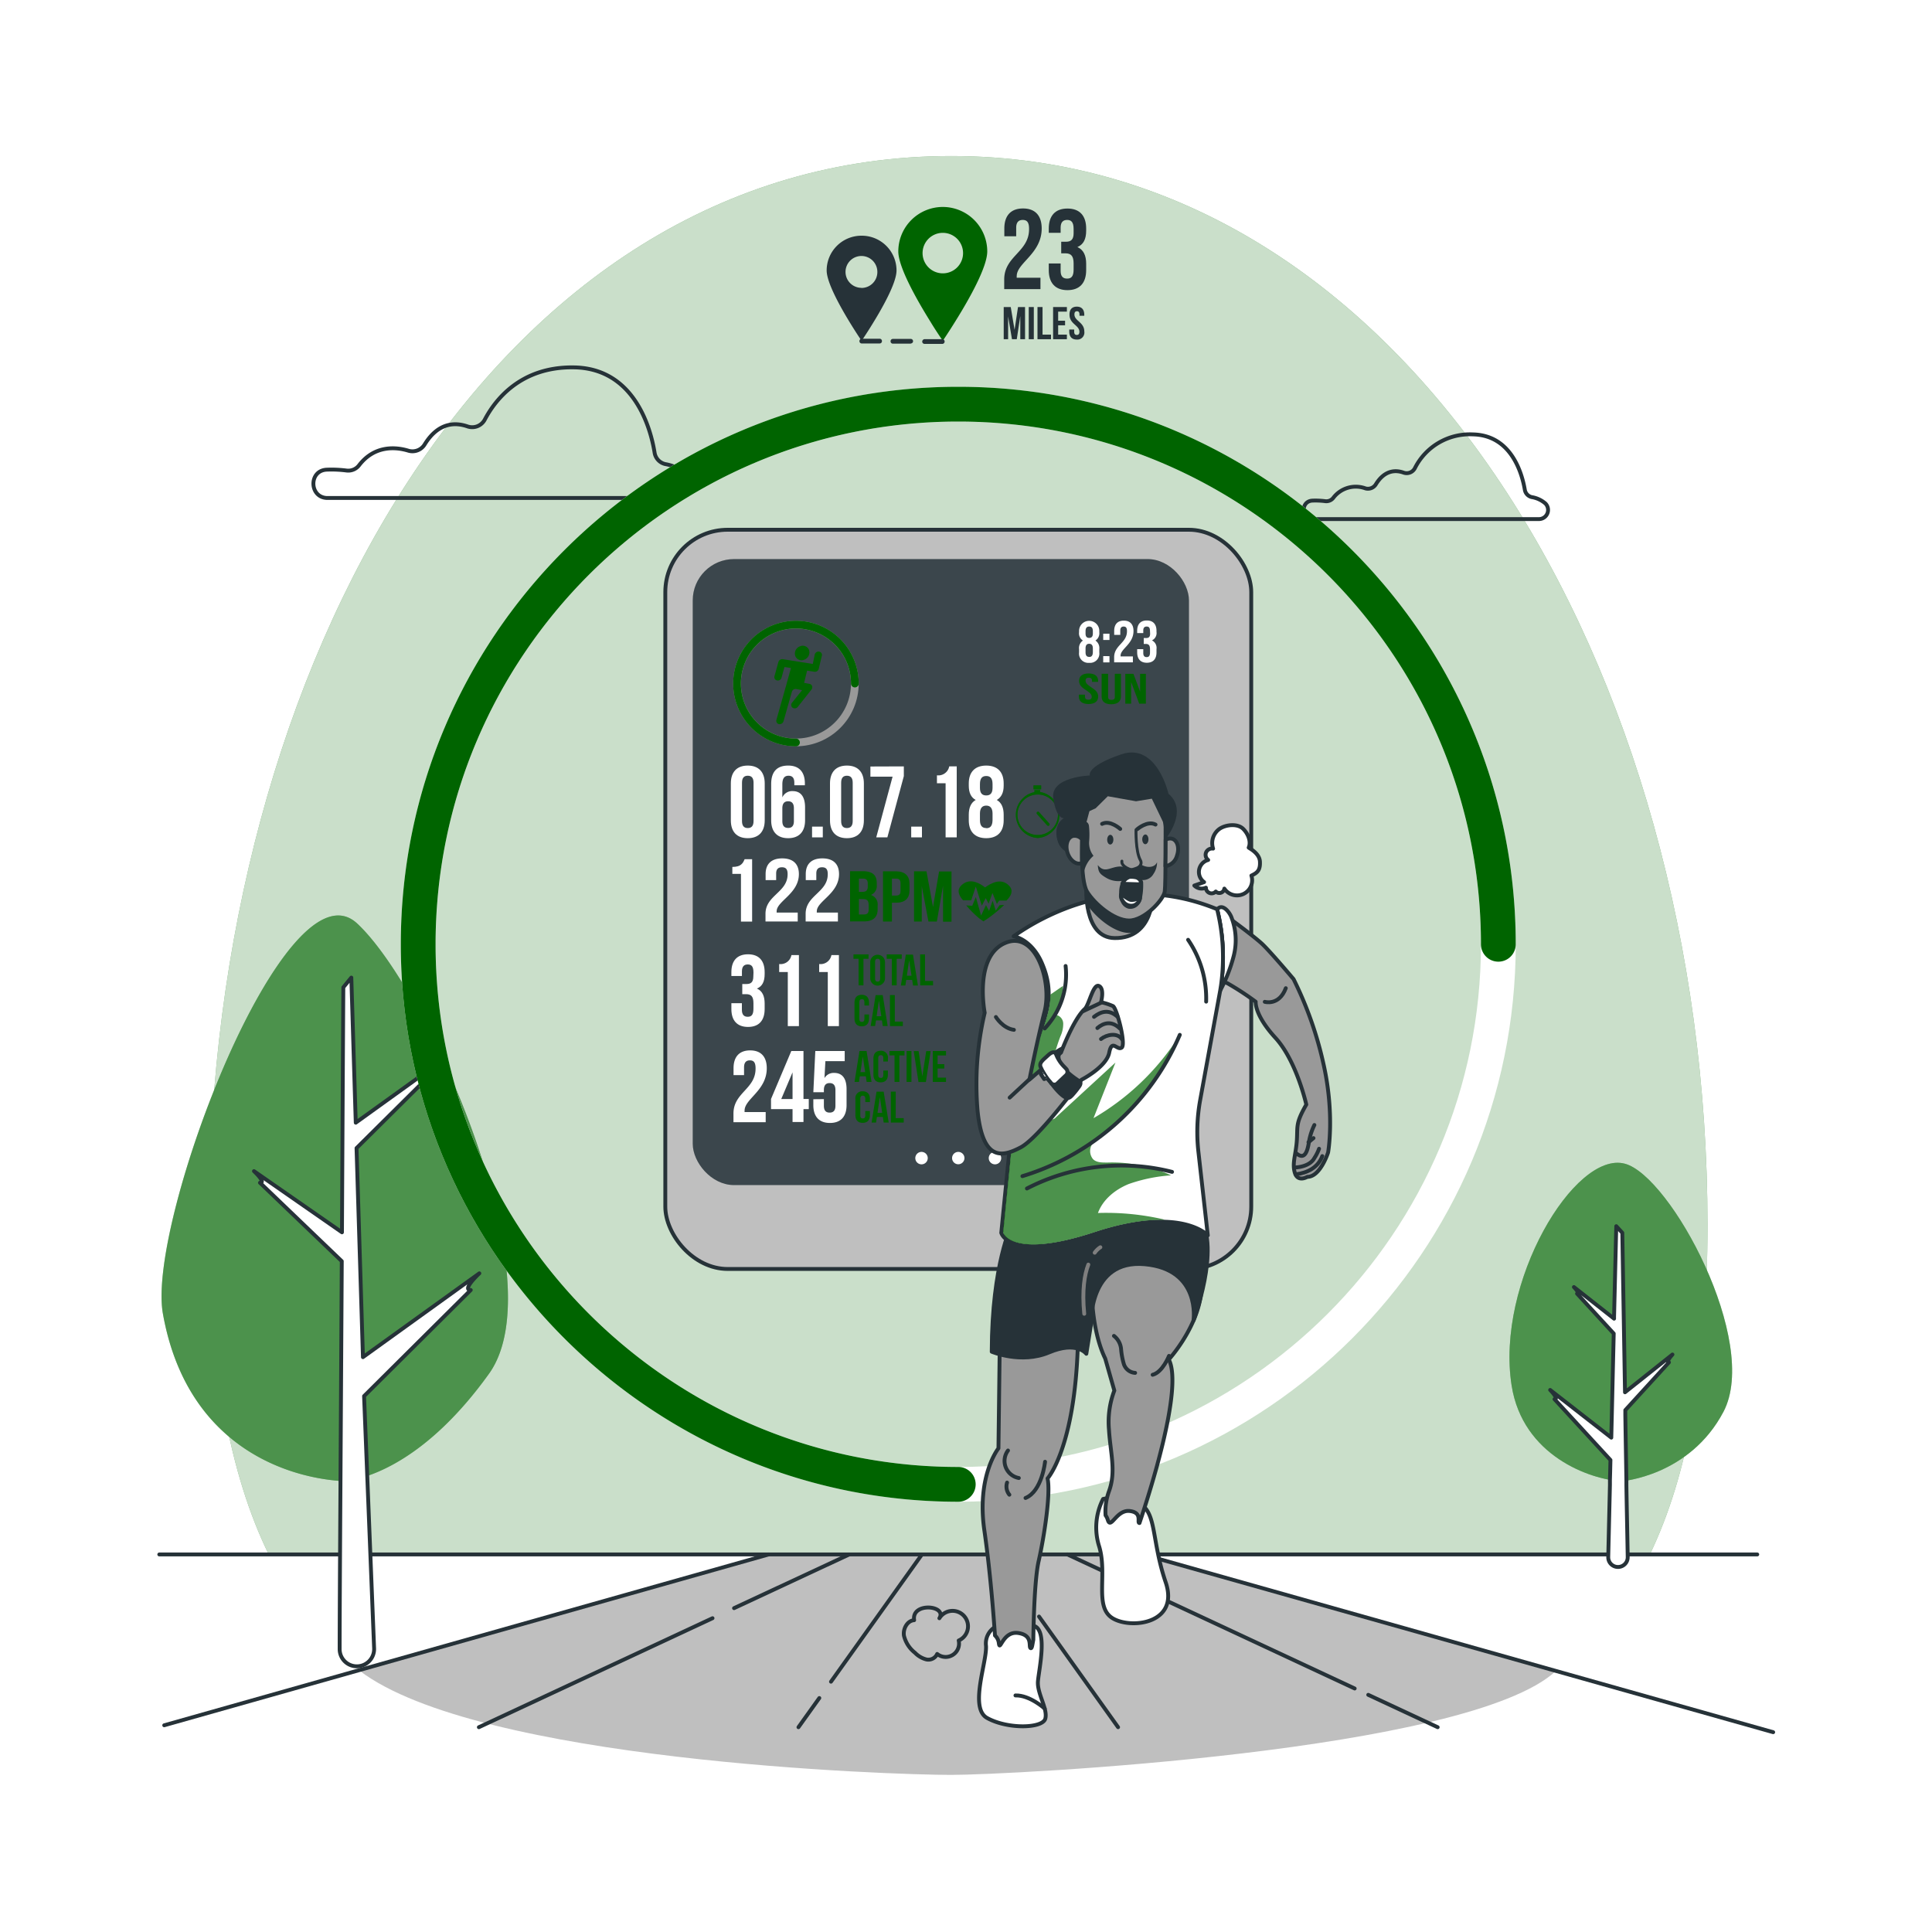 <svg class="animated" id="freepik_stories-fitness-tracker" xmlns="http://www.w3.org/2000/svg" viewBox="0 0 500 500" version="1.1" xmlns:xlink="http://www.w3.org/1999/xlink" xmlns:svgjs="http://svgjs.com/svgjs"><style>svg#freepik_stories-fitness-tracker:not(.animated) .animable {opacity: 0;}svg#freepik_stories-fitness-tracker.animated #freepik--Character--inject-50 {animation: 1.5s Infinite  linear floating;animation-delay: 0s;}            @keyframes floating {                0% {                    opacity: 1;                    transform: translateY(0px);                }                50% {                    transform: translateY(-10px);                }                100% {                    opacity: 1;                    transform: translateY(0px);                }            }        </style><g id="freepik--background-simple--inject-50" class="animable" style="transform-origin: 248px 221.335px;"><g id="el00s1ry7rcfvg"><path d="M441.9,316.91c0,37.44-5.11,65-14.92,85.38H69.55c-10.08-20.64-15.45-48.74-15.45-87,0-142.69,73.72-274.91,192.09-274.91S441.9,174.22,441.9,316.91Z" style="fill: rgb(0, 100, 0); opacity: 0.7; transform-origin: 248px 221.335px;" class="animable"></path></g><g id="elkbpzhxhhchd"><path d="M441.9,316.91c0,37.44-5.11,65-14.92,85.38H69.55c-10.08-20.64-15.45-48.74-15.45-87,0-142.69,73.72-274.91,192.09-274.91S441.9,174.22,441.9,316.91Z" style="fill: rgb(255, 255, 255); opacity: 0.7; transform-origin: 248px 221.335px;" class="animable"></path></g></g><g id="freepik--Device--inject-50" class="animable" style="transform-origin: 248px 232.755px;"><rect x="172.18" y="137.1" width="151.64" height="191.31" rx="16.14" style="fill: rgb(191, 191, 191); stroke: rgb(38, 50, 56); stroke-miterlimit: 10; transform-origin: 248px 232.755px;" id="els7oiinyixri" class="animable"></rect><rect x="179.28" y="144.69" width="128.42" height="162.01" rx="10.69" style="fill: rgb(38, 50, 56); transform-origin: 243.49px 225.695px;" id="el81vrlsoh5s4" class="animable"></rect><g id="eljxxkbhkzvwk"><rect x="179.28" y="144.69" width="128.42" height="162.01" rx="10.69" style="fill: rgb(255, 255, 255); opacity: 0.1; transform-origin: 243.49px 225.695px;" class="animable"></rect></g><path d="M212.08,168.66a1,1,0,0,0-1.22.7l-.51,2.47-7.76-1.24a1.05,1.05,0,0,0-1.14.72l-1,3.63a.87.87,0,0,0,.61,1.15,1,1,0,0,0,1.21-.71l.75-2.76,1.68.26-1.36,4.9h0l-2.4,8.5a.87.87,0,0,0,.66,1.12.94.94,0,0,0,.55-.06,1.05,1.05,0,0,0,.63-.7l2.08-7.34h0l.06-.21a1,1,0,0,1,1.09-.78h0l1.57.3L205,181.83a.92.92,0,0,0,.12,1.33,1,1,0,0,0,1.35-.23l3.52-4.45a1,1,0,0,0,.18-.91.84.84,0,0,0-.66-.58l-1.41-.27.78-3.16,1.86.29a.92.92,0,0,0,.52-.06,1,1,0,0,0,.62-.66l.79-3.32A.87.87,0,0,0,212.08,168.66Z" style="fill: rgb(0, 100, 0); transform-origin: 206.561px 178.022px;" id="elr3yez7iijhf" class="animable"></path><path d="M208.16,170.72a2,2,0,0,0,1.23-2.45,1.74,1.74,0,0,0-2.37-1,2,2,0,0,0-1.22,2.45A1.73,1.73,0,0,0,208.16,170.72Z" style="fill: rgb(0, 100, 0); transform-origin: 207.595px 168.995px;" id="elb4ptaa2rok" class="animable"></path><circle cx="205.99" cy="176.9" r="15.24" style="fill: none; stroke: rgb(153, 153, 153); stroke-miterlimit: 10; stroke-width: 2px; transform-origin: 205.99px 176.9px;" id="ela8pyq4u0ecg" class="animable"></circle><path d="M206,192.15a15.25,15.25,0,1,1,15.24-15.25" style="fill: none; stroke: rgb(0, 100, 0); stroke-linecap: round; stroke-linejoin: round; stroke-width: 2px; transform-origin: 205.99px 176.9px;" id="elnyi1of3lho9" class="animable"></path><path d="M271.26,213.71a.36.36,0,0,1-.27-.12l-2.61-2.91a.36.36,0,1,1,.54-.49l2.61,2.91a.36.36,0,0,1,0,.51A.33.33,0,0,1,271.26,213.71Z" style="fill: rgb(0, 100, 0); transform-origin: 269.961px 211.891px;" id="el76v45ifzc26" class="animable"></path><path d="M269.2,204.93v-.46h-1.49V205a6,6,0,0,0,.86,11.87,6,6,0,0,0,.63-11.9Zm-.63,11.17a5.24,5.24,0,1,1,5.23-5.24A5.25,5.25,0,0,1,268.57,216.1Z" style="fill: rgb(0, 100, 0); transform-origin: 268.543px 210.67px;" id="elda0ha4ewixw" class="animable"></path><rect x="267.47" y="203.26" width="1.98" height="1.01" style="fill: rgb(0, 100, 0); transform-origin: 268.46px 203.765px;" id="eleyds6aumm8" class="animable"></rect><g id="el08kc5t7nnw15"><g style="opacity: 0.6; transform-origin: 268.543px 210.065px;" class="animable"><path d="M271.26,213.71a.36.36,0,0,1-.27-.12l-2.61-2.91a.36.36,0,1,1,.54-.49l2.61,2.91a.36.36,0,0,1,0,.51A.33.33,0,0,1,271.26,213.71Z" style="fill: rgb(0, 100, 0); transform-origin: 269.961px 211.891px;" id="elx6yb03mjiap" class="animable"></path><path d="M269.2,204.93v-.46h-1.49V205a6,6,0,0,0,.86,11.87,6,6,0,0,0,.63-11.9Zm-.63,11.17a5.24,5.24,0,1,1,5.23-5.24A5.25,5.25,0,0,1,268.57,216.1Z" style="fill: rgb(0, 100, 0); transform-origin: 268.543px 210.67px;" id="elxgr30r2w2wq" class="animable"></path><rect x="267.47" y="203.26" width="1.98" height="1.01" style="fill: rgb(0, 100, 0); transform-origin: 268.46px 203.765px;" id="el34etqfgabg8" class="animable"></rect></g></g><path d="M194.06,274.42c-.92,0-1.5.5-1.5,1.82v2h-2.72v-1.78c0-2.94,1.47-4.62,4.3-4.62s4.3,1.68,4.3,4.62c0,5.77-5.74,7.93-5.74,10.94a2.61,2.61,0,0,0,0,.4h5.46v2.62h-8.34v-2.25c0-5.41,5.72-6.3,5.72-11.61C195.56,274.87,195,274.42,194.06,274.42Z" style="fill: rgb(255, 255, 255); transform-origin: 194.13px 281.13px;" id="el9blaadk01ct" class="animable"></path><path d="M199.54,284.42,204.79,272h3.15v12.41h1.37v2.63h-1.37v3.33h-2.83v-3.33h-5.57Zm5.57,0v-6.9l-2.92,6.9Z" style="fill: rgb(255, 255, 255); transform-origin: 204.425px 281.185px;" id="elfrg42z6r9p6" class="animable"></path><path d="M213.22,284.45v1.71c0,1.31.57,1.78,1.49,1.78s1.5-.47,1.5-1.78v-4.05c0-1.31-.58-1.81-1.5-1.81s-1.49.5-1.49,1.81v.56h-2.73L211,272h7.61v2.62h-5l-.24,4.39a2.76,2.76,0,0,1,2.52-1.34c2.13,0,3.2,1.49,3.2,4.2V286c0,2.94-1.47,4.62-4.3,4.62s-4.3-1.68-4.3-4.62v-1.52Z" style="fill: rgb(255, 255, 255); transform-origin: 214.79px 281.31px;" id="elvw4mexneril" class="animable"></path><path d="M225.56,280h-1.27l-.22-1.45h-1.55l-.21,1.45h-1.16l1.28-8h1.84Zm-2.88-2.54h1.22l-.61-4.05Z" style="fill: rgb(0, 100, 0); transform-origin: 223.355px 276px;" id="elhswufa08b1u" class="animable"></path><path d="M229.79,277.05v1.06c0,1.28-.64,2-1.88,2s-1.87-.74-1.87-2v-4.17c0-1.28.64-2,1.87-2a1.75,1.75,0,0,1,1.88,2v.78H228.6v-.86c0-.57-.25-.78-.65-.78s-.66.21-.66.78v4.33c0,.57.26.78.66.78s.65-.21.65-.78v-1.14Z" style="fill: rgb(0, 100, 0); transform-origin: 227.924px 276.022px;" id="elct6uhnoo85n" class="animable"></path><path d="M230.19,272h3.89v1.15h-1.32V280H231.5v-6.86h-1.31Z" style="fill: rgb(0, 100, 0); transform-origin: 232.135px 276px;" id="ellvfnkbe4u2" class="animable"></path><path d="M234.62,272h1.26v8h-1.26Z" style="fill: rgb(0, 100, 0); transform-origin: 235.25px 276px;" id="elyie9acxw4la" class="animable"></path><path d="M238.7,278.56l1-6.54h1.15l-1.23,8H237.7l-1.23-8h1.27Z" style="fill: rgb(0, 100, 0); transform-origin: 238.66px 276.02px;" id="elfoqui7tc6lq" class="animable"></path><path d="M242.65,275.4h1.73v1.14h-1.73v2.35h2.18V280H241.4v-8h3.43v1.15h-2.18Z" style="fill: rgb(0, 100, 0); transform-origin: 243.115px 276px;" id="el9pe83g14b3i" class="animable"></path><path d="M225.13,287.53v1.06c0,1.29-.64,2-1.87,2s-1.88-.73-1.88-2v-4.16a1.75,1.75,0,0,1,1.88-2c1.23,0,1.87.73,1.87,2v.78h-1.19v-.86c0-.57-.25-.79-.65-.79s-.65.22-.65.79v4.32c0,.58.25.78.65.78s.65-.2.65-.78v-1.14Z" style="fill: rgb(0, 100, 0); transform-origin: 223.246px 286.507px;" id="elv9x06bz7co8" class="animable"></path><path d="M230,290.52H228.7l-.22-1.46h-1.54l-.22,1.46h-1.15l1.28-8h1.84ZM227.1,288h1.21l-.6-4.05Z" style="fill: rgb(0, 100, 0); transform-origin: 227.785px 286.52px;" id="elcbv8rvh9xkg" class="animable"></path><path d="M230.55,282.51h1.26v6.86h2.07v1.15h-3.33Z" style="fill: rgb(0, 100, 0); transform-origin: 232.215px 286.515px;" id="el09yxohvvof1g" class="animable"></path><path d="M258.67,234.26l1.21-.07a35.83,35.83,0,0,1-4.28,3.54l-1.11.72h0l-1.08-.79a27.1,27.1,0,0,1-3.35-3.34l1.56.09.92-2.27,1.36,4.8,1.27-2.71.8,1.51.93-2.64.8,2.58Z" style="fill: rgb(0, 100, 0); transform-origin: 254.97px 235.295px;" id="elznjdinzqoof" class="animable"></path><path d="M260.47,233.07h-1.89l-.59.86-1.14-2.83-1,2.76-.75-1.43-1,1.95-1.57-4.95L251.35,233h-2.11c-1.29-1.47-1.73-2.92-.06-4.2,2.1-1.61,4.52-.11,5.75.86,1.29-.9,4.13-2.75,6.31-.35C262.33,230.56,261.67,231.87,260.47,233.07Z" style="fill: rgb(0, 100, 0); transform-origin: 254.943px 231.235px;" id="el7eyls53e17m" class="animable"></path><path d="M189.53,224.36c2.23,0,2.73-.94,3.18-2h1.94v16.15h-2.89V226.16h-2.23Z" style="fill: rgb(255, 255, 255); transform-origin: 192.09px 230.435px;" id="eljfxg5q1rwxq" class="animable"></path><path d="M202.36,224.45c-.91,0-1.49.44-1.49,1.6v1.73h-2.73v-1.57c0-2.59,1.47-4.06,4.3-4.06s4.31,1.47,4.31,4.06c0,5.07-5.75,7-5.75,9.62a1.31,1.31,0,0,0,0,.34h5.45v2.31h-8.34v-2c0-4.76,5.72-5.54,5.72-10.2C203.86,224.85,203.28,224.45,202.36,224.45Z" style="fill: rgb(255, 255, 255); transform-origin: 202.43px 230.315px;" id="el699czej1j5l" class="animable"></path><path d="M212.75,224.45c-.91,0-1.49.44-1.49,1.6v1.73h-2.73v-1.57c0-2.59,1.47-4.06,4.3-4.06s4.31,1.47,4.31,4.06c0,5.07-5.75,7-5.75,9.62a1.31,1.31,0,0,0,0,.34h5.46v2.31h-8.35v-2c0-4.76,5.72-5.54,5.72-10.2C214.25,224.85,213.67,224.45,212.75,224.45Z" style="fill: rgb(255, 255, 255); transform-origin: 212.82px 230.315px;" id="el3m7yap7o21t" class="animable"></path><path d="M226.9,228.51V229a2.5,2.5,0,0,1-1.5,2.61,2.58,2.58,0,0,1,1.73,2.77v1c0,2-1.2,3.08-3.52,3.08H220v-13h3.5C225.87,225.54,226.9,226.52,226.9,228.51Zm-4.61-1.12v3.42h.9c.87,0,1.39-.33,1.39-1.37v-.72c0-.93-.36-1.33-1.18-1.33Zm0,5.27v4h1.32c.78,0,1.2-.32,1.2-1.28v-1.13c0-1.2-.44-1.57-1.49-1.57Z" style="fill: rgb(0, 100, 0); transform-origin: 223.575px 231.96px;" id="el4vyvmx3robp" class="animable"></path><path d="M235.38,228.74v1.68c0,2.07-1.14,3.2-3.46,3.2h-1.09v4.87h-2.31v-13h3.4C234.24,225.54,235.38,226.67,235.38,228.74Zm-4.55-1.35v4.38h1.09c.74,0,1.14-.3,1.14-1.22v-1.94c0-.93-.4-1.22-1.14-1.22Z" style="fill: rgb(0, 100, 0); transform-origin: 231.95px 231.99px;" id="elh451vr3q87c" class="animable"></path><path d="M241.46,234.73l1.57-9.19h3.22v13h-2.19V229.2l-1.6,9.29h-2.18l-1.73-9.16v9.16h-2v-13h3.22Z" style="fill: rgb(0, 100, 0); transform-origin: 241.4px 232.015px;" id="elq21mjl1ep7e" class="animable"></path><path d="M195,251.7c0-1.66-.57-2.1-1.49-2.1s-1.5.5-1.5,1.81v1.18h-2.73v-1c0-2.94,1.47-4.62,4.31-4.62s4.3,1.68,4.3,4.62v.48c0,2-.63,3.2-2,3.77,1.44.63,2,2,2,3.86v1.45c0,2.94-1.47,4.62-4.3,4.62s-4.31-1.68-4.31-4.62v-1.53H192v1.71c0,1.31.58,1.81,1.5,1.81s1.49-.44,1.49-2.07v-1.45c0-1.7-.57-2.33-1.89-2.33h-1v-2.63h1.13c1.08,0,1.73-.47,1.73-1.94Z" style="fill: rgb(255, 255, 255); transform-origin: 193.585px 256.37px;" id="elkcck5ood8n" class="animable"></path><path d="M201.65,249.49a2.85,2.85,0,0,0,3.17-2.31h1.94v18.38h-2.88v-14h-2.23Z" style="fill: rgb(255, 255, 255); transform-origin: 204.205px 256.37px;" id="elvw82cm4msn" class="animable"></path><path d="M212,249.49a2.85,2.85,0,0,0,3.17-2.31h1.94v18.38h-2.88v-14H212Z" style="fill: rgb(255, 255, 255); transform-origin: 214.555px 256.37px;" id="elgfus4wu2457" class="animable"></path><path d="M220.88,247h3.89v1.14h-1.31v6.87H222.2v-6.87h-1.32Z" style="fill: rgb(0, 100, 0); transform-origin: 222.825px 251.005px;" id="eliqs1cwohugm" class="animable"></path><path d="M225.22,249a1.91,1.91,0,1,1,3.82,0v4.17a1.91,1.91,0,1,1-3.82,0Zm1.25,4.25c0,.57.26.79.66.79s.65-.22.65-.79v-4.33c0-.57-.25-.79-.65-.79s-.66.22-.66.79Z" style="fill: rgb(0, 100, 0); transform-origin: 227.13px 251.085px;" id="elrqgjbfggve" class="animable"></path><path d="M229.48,247h3.89v1.14h-1.31v6.87H230.8v-6.87h-1.32Z" style="fill: rgb(0, 100, 0); transform-origin: 231.425px 251.005px;" id="elfj47b9d39ob" class="animable"></path><path d="M237.56,255.05h-1.27l-.22-1.45h-1.54l-.22,1.45h-1.16l1.28-8h1.85Zm-2.87-2.54h1.21l-.61-4Z" style="fill: rgb(0, 100, 0); transform-origin: 235.355px 251.05px;" id="elnazxzzerqcr" class="animable"></path><path d="M238.14,247h1.26v6.87h2.07v1.14h-3.33Z" style="fill: rgb(0, 100, 0); transform-origin: 239.805px 251.005px;" id="el6khfusiiedr" class="animable"></path><path d="M224.9,262.55v1.06c0,1.28-.64,2-1.88,2s-1.88-.74-1.88-2v-4.16c0-1.28.64-2,1.88-2s1.88.74,1.88,2v.77h-1.19v-.85c0-.58-.25-.79-.66-.79s-.65.21-.65.79v4.32c0,.57.25.78.65.78s.66-.21.66-.78v-1.14Z" style="fill: rgb(0, 100, 0); transform-origin: 223.02px 261.53px;" id="elb1inm8xe8wi" class="animable"></path><path d="M229.73,265.54h-1.27l-.21-1.46H226.7l-.22,1.46h-1.15l1.28-8h1.84ZM226.86,263h1.22l-.61-4.05Z" style="fill: rgb(0, 100, 0); transform-origin: 227.53px 261.54px;" id="elfk8aps88k4v" class="animable"></path><path d="M230.32,257.52h1.26v6.87h2.07v1.15h-3.33Z" style="fill: rgb(0, 100, 0); transform-origin: 231.985px 261.53px;" id="elqwzf45yieob" class="animable"></path><path d="M189.14,202.75c0-2.94,1.55-4.62,4.38-4.62s4.39,1.68,4.39,4.62v9.55c0,2.94-1.55,4.62-4.39,4.62s-4.38-1.68-4.38-4.62Zm2.89,9.74c0,1.31.57,1.81,1.49,1.81s1.5-.5,1.5-1.81v-9.92c0-1.32-.58-1.81-1.5-1.81s-1.49.49-1.49,1.81Z" style="fill: rgb(255, 255, 255); transform-origin: 193.525px 207.525px;" id="eljivcvljmmmf" class="animable"></path><path d="M199.58,202.91c0-3.1,1.42-4.78,4.41-4.78,2.84,0,4.31,1.68,4.31,4.62v.47h-2.73v-.65c0-1.32-.58-1.81-1.5-1.81s-1.6.49-1.6,2.25v3.36a2.75,2.75,0,0,1,2.68-1.63c2.12,0,3.2,1.5,3.2,4.2v3.36c0,2.94-1.55,4.62-4.38,4.62s-4.39-1.68-4.39-4.62Zm2.89,6.27v3.31c0,1.31.58,1.78,1.5,1.78s1.49-.47,1.49-1.78v-3.31c0-1.31-.58-1.81-1.49-1.81S202.47,207.87,202.47,209.18Z" style="fill: rgb(255, 255, 255); transform-origin: 203.965px 207.525px;" id="el9nvssrtn8od" class="animable"></path><path d="M212.94,213.93v2.78h-2.78v-2.78Z" style="fill: rgb(255, 255, 255); transform-origin: 211.55px 215.32px;" id="el199bpm65azw" class="animable"></path><path d="M214.8,202.75c0-2.94,1.55-4.62,4.38-4.62s4.39,1.68,4.39,4.62v9.55c0,2.94-1.55,4.62-4.39,4.62s-4.38-1.68-4.38-4.62Zm2.89,9.74c0,1.31.58,1.81,1.49,1.81s1.5-.5,1.5-1.81v-9.92c0-1.32-.58-1.81-1.5-1.81s-1.49.49-1.49,1.81Z" style="fill: rgb(255, 255, 255); transform-origin: 219.185px 207.525px;" id="elymdcsusglcc" class="animable"></path><path d="M233.91,198.34v2.52l-4.26,15.85h-2.88L231,201h-5.74v-2.63Z" style="fill: rgb(255, 255, 255); transform-origin: 229.585px 207.525px;" id="el88plgpr5r2" class="animable"></path><path d="M238.6,213.93v2.78h-2.78v-2.78Z" style="fill: rgb(255, 255, 255); transform-origin: 237.21px 215.32px;" id="elxsk0pzxrrg9" class="animable"></path><path d="M242.48,200.65a2.86,2.86,0,0,0,3.18-2.31h1.94v18.37h-2.88v-14h-2.24Z" style="fill: rgb(255, 255, 255); transform-origin: 245.04px 207.525px;" id="elemejzu2fbw5" class="animable"></path><path d="M255.24,216.92c-2.92,0-4.52-1.68-4.52-4.62v-1.44c0-1.76.53-3.12,1.79-3.83-1.21-.66-1.79-1.89-1.79-3.7v-.58c0-2.94,1.6-4.62,4.52-4.62s4.51,1.68,4.51,4.62v.58c0,1.81-.6,3-1.78,3.7,1.26.71,1.78,2.07,1.78,3.83v1.44C259.75,215.24,258.15,216.92,255.24,216.92Zm-1.63-13c0,1.47.68,1.94,1.63,1.94s1.63-.47,1.63-1.94v-1c0-1.65-.71-2.09-1.63-2.09s-1.63.44-1.63,2.09Zm1.63,10.42c.92,0,1.6-.45,1.63-2.08v-1.7c0-1.44-.61-2.07-1.63-2.07s-1.63.63-1.63,2.07v1.7C253.61,213.85,254.32,214.3,255.24,214.3Z" style="fill: rgb(255, 255, 255); transform-origin: 255.235px 207.525px;" id="elya3ie6g4qzn" class="animable"></path><path d="M281.88,171.54a2.4,2.4,0,0,1-2.62-2.68V168a2.35,2.35,0,0,1,1-2.23,2.19,2.19,0,0,1-1-2.15v-.33a2.62,2.62,0,1,1,5.24,0v.33a2.24,2.24,0,0,1-1,2.15,2.36,2.36,0,0,1,1,2.23v.84A2.4,2.4,0,0,1,281.88,171.54Zm-.94-7.58c0,.86.39,1.13.94,1.13s.95-.27.95-1.13v-.59c0-1-.41-1.22-.95-1.22s-.94.26-.94,1.22Zm.94,6.06c.54,0,.93-.26.95-1.21v-1c0-.84-.35-1.2-.95-1.2s-.94.36-.94,1.2v1C280.94,169.76,281.35,170,281.88,170Z" style="fill: rgb(255, 255, 255); transform-origin: 281.88px 166.107px;" id="el22y1vdksb6g" class="animable"></path><path d="M287.13,164v1.62h-1.62V164Zm0,5.81v1.62h-1.62V169.8Z" style="fill: rgb(255, 255, 255); transform-origin: 286.32px 167.715px;" id="ely2cot0q77ic" class="animable"></path><path d="M290.8,162.15c-.53,0-.87.29-.87,1v1.15h-1.58v-1c0-1.71.85-2.68,2.5-2.68s2.5,1,2.5,2.68c0,3.35-3.34,4.6-3.34,6.36a1.62,1.62,0,0,0,0,.22h3.18v1.53h-4.85v-1.31c0-3.14,3.32-3.66,3.32-6.74C291.67,162.41,291.34,162.15,290.8,162.15Z" style="fill: rgb(255, 255, 255); transform-origin: 290.845px 166.015px;" id="el98jzuq9apv6" class="animable"></path><path d="M297.62,163.37c0-1-.34-1.22-.87-1.22s-.87.29-.87,1v.69H294.3v-.58c0-1.71.85-2.68,2.5-2.68s2.5,1,2.5,2.68v.27a2.08,2.08,0,0,1-1.18,2.2A2.17,2.17,0,0,1,299.3,168v.84c0,1.7-.86,2.68-2.5,2.68s-2.5-1-2.5-2.68V168h1.58v1c0,.77.34,1.06.87,1.06s.87-.26.87-1.21V168c0-1-.34-1.35-1.1-1.35H296v-1.53h.65c.63,0,1-.27,1-1.13Z" style="fill: rgb(255, 255, 255); transform-origin: 296.812px 166.05px;" id="el8fg69m458xh" class="animable"></path><path d="M281.73,174.29c1.63,0,2.47.7,2.47,1.94v.24h-1.59v-.32c0-.55-.3-.76-.84-.76s-.83.21-.83.76c0,1.6,3.27,1.89,3.27,4.1,0,1.24-.85,1.95-2.5,1.95s-2.5-.71-2.5-1.95v-.47h1.59v.55c0,.55.33.75.87.75s.87-.2.87-.75c0-1.59-3.28-1.89-3.28-4.1C279.26,175,280.1,174.29,281.73,174.29Z" style="fill: rgb(0, 100, 0); transform-origin: 281.71px 178.245px;" id="el5hp4948p8xe" class="animable"></path><path d="M286.78,174.38v6c0,.55.33.75.87.75s.86-.2.86-.75v-6h1.59v5.88c0,1.24-.85,2-2.5,2s-2.5-.71-2.5-2v-5.88Z" style="fill: rgb(0, 100, 0); transform-origin: 287.6px 178.32px;" id="elzkvauydu1l" class="animable"></path><path d="M292.74,176.51v5.6h-1.51v-7.73h2.1l1.73,4.62v-4.62h1.49v7.73h-1.72Z" style="fill: rgb(0, 100, 0); transform-origin: 293.89px 178.245px;" id="el5nyeim2tjup" class="animable"></path><path d="M240.1,299.71a1.61,1.61,0,1,1-1.61-1.6A1.61,1.61,0,0,1,240.1,299.71Z" style="fill: rgb(255, 255, 255); transform-origin: 238.49px 299.72px;" id="elxovscnjhve" class="animable"></path><path d="M249.6,299.71a1.6,1.6,0,1,1-1.6-1.6A1.6,1.6,0,0,1,249.6,299.71Z" style="fill: rgb(255, 255, 255); transform-origin: 248px 299.71px;" id="elw6b6rh15y8k" class="animable"></path><path d="M259.11,299.71a1.61,1.61,0,1,1-1.61-1.6A1.61,1.61,0,0,1,259.11,299.71Z" style="fill: rgb(255, 255, 255); transform-origin: 257.5px 299.72px;" id="elxbclpds5dgd" class="animable"></path></g><g id="freepik--Clouds--inject-50" class="animable" style="transform-origin: 240.874px 114.707px;"><path d="M339.77,134.34h58.48a2.37,2.37,0,0,0,1.69-4.05,7.22,7.22,0,0,0-3.53-1.64,2.34,2.34,0,0,1-1.79-1.91c-.68-4-3.37-14.11-13.45-14.32a15.91,15.91,0,0,0-15,8.74,2.39,2.39,0,0,1-2.92,1.16c-1.89-.68-4.8-.83-7.17,3a2.4,2.4,0,0,1-2.72,1.07,7.29,7.29,0,0,0-8.27,2.41,2.29,2.29,0,0,1-2.09.91,19.86,19.86,0,0,0-3.36-.15C336.55,129.72,336.71,134.34,339.77,134.34Z" style="fill: none; stroke: rgb(38, 50, 56); stroke-linecap: round; stroke-linejoin: round; transform-origin: 369.018px 123.37px;" id="el4t02pqj4sid" class="animable"></path><path d="M84.78,128.88H175c3.26,0,5-4,2.62-6.24a11.4,11.4,0,0,0-5.44-2.53,3.6,3.6,0,0,1-2.77-2.94c-1-6.26-5.2-21.77-20.75-22.09-13.92-.28-20.54,8.46-23.18,13.48a3.69,3.69,0,0,1-4.51,1.79c-2.91-1-7.4-1.27-11.06,4.66a3.7,3.7,0,0,1-4.19,1.64c-3.26-1-8.74-1.47-12.76,3.72a3.53,3.53,0,0,1-3.23,1.41,30.67,30.67,0,0,0-5.17-.23C79.8,121.77,80.05,128.88,84.78,128.88Z" style="fill: none; stroke: rgb(38, 50, 56); stroke-linecap: round; stroke-linejoin: round; transform-origin: 129.917px 111.977px;" id="elwqwe9ejds4" class="animable"></path></g><g id="freepik--Floor--inject-50" class="animable" style="transform-origin: 250.06px 430.795px;"><path d="M402.68,432.44c-22.67,21-141.48,26.9-156.49,26.9-15.88,0-122.34-3.57-153.12-26.95l-.16-.14,106-30h96.86Z" style="fill: rgb(191, 191, 191); transform-origin: 247.795px 430.795px;" id="el95gxazhm1dv" class="animable"></path><line x1="350.59" y1="436.98" x2="276.22" y2="402.28" style="fill: none; stroke: rgb(38, 50, 56); stroke-linecap: round; stroke-linejoin: round; transform-origin: 313.405px 419.63px;" id="el1n1zndxvdyg" class="animable"></line><line x1="372.07" y1="447" x2="354.1" y2="438.62" style="fill: none; stroke: rgb(38, 50, 56); stroke-linecap: round; stroke-linejoin: round; transform-origin: 363.085px 442.81px;" id="el12nf8im6ginm" class="animable"></line><line x1="266.73" y1="415.33" x2="257.41" y2="402.29" style="fill: none; stroke: rgb(38, 50, 56); stroke-linecap: round; stroke-linejoin: round; transform-origin: 262.07px 408.81px;" id="elqw48bt7004p" class="animable"></line><line x1="289.36" y1="447" x2="268.9" y2="418.36" style="fill: none; stroke: rgb(38, 50, 56); stroke-linecap: round; stroke-linejoin: round; transform-origin: 279.13px 432.68px;" id="elva1i1pn5r2o" class="animable"></line><line x1="215.06" y1="435.22" x2="238.59" y2="402.29" style="fill: none; stroke: rgb(38, 50, 56); stroke-linecap: round; stroke-linejoin: round; transform-origin: 226.825px 418.755px;" id="elkuugivpk82n" class="animable"></line><line x1="206.64" y1="447" x2="212.04" y2="439.45" style="fill: none; stroke: rgb(38, 50, 56); stroke-linecap: round; stroke-linejoin: round; transform-origin: 209.34px 443.225px;" id="eloag3dtwxvmp" class="animable"></line><line x1="189.97" y1="416.19" x2="219.77" y2="402.29" style="fill: none; stroke: rgb(38, 50, 56); stroke-linecap: round; stroke-linejoin: round; transform-origin: 204.87px 409.24px;" id="el5ue3jriffgs" class="animable"></line><line x1="123.93" y1="447" x2="184.4" y2="418.79" style="fill: none; stroke: rgb(38, 50, 56); stroke-linecap: round; stroke-linejoin: round; transform-origin: 154.165px 432.895px;" id="el2pbsdt20k1b" class="animable"></line><polyline points="42.5 446.5 92.91 432.25 198.93 402.29" style="fill: none; stroke: rgb(38, 50, 56); stroke-linecap: round; stroke-linejoin: round; transform-origin: 120.715px 424.395px;" id="elfeuwiqgt4in" class="animable"></polyline><polyline points="454.78 402.29 426.98 402.29 426.58 402.29 384.95 402.29 379.98 402.29 295.79 402.29 295.64 402.29 295.05 402.29 276.24 402.29 257.41 402.29 238.59 402.29 219.77 402.29 200.96 402.29 198.93 402.29 69.55 402.29 69.45 402.29 41.22 402.29" style="fill: none; stroke: rgb(38, 50, 56); stroke-linecap: round; stroke-linejoin: round; transform-origin: 248px 402.29px;" id="el8burk67v3nb" class="animable"></polyline><polyline points="295.79 402.29 402.68 432.44 458.9 448.29" style="fill: none; stroke: rgb(38, 50, 56); stroke-linecap: round; stroke-linejoin: round; transform-origin: 377.345px 425.29px;" id="ellw4cz92moud" class="animable"></polyline></g><g id="freepik--Trees--inject-50" class="animable" style="transform-origin: 245.042px 334.082px;"><path d="M419.6,383.35s17.64-1.27,26.44-18c9.5-18.09-13.67-61-25.51-64.18-13-3.5-33.52,30.78-29.32,57.43C394.09,376.76,411.45,382.88,419.6,383.35Z" style="fill: rgb(0, 100, 0); transform-origin: 419.463px 342.136px;" id="elr5xyypsi4n" class="animable"></path><g id="el858qioeudk4"><path d="M419.6,383.35s17.64-1.27,26.44-18c9.5-18.09-13.67-61-25.51-64.18-13-3.5-33.52,30.78-29.32,57.43C394.09,376.76,411.45,382.88,419.6,383.35Z" style="fill: rgb(255, 255, 255); opacity: 0.3; transform-origin: 419.463px 342.136px;" class="animable"></path></g><path d="M431.92,352.58l-11.29,12.36c0,.43,0,.85,0,1.28.08,5.52.19,11.23.28,17,0,.37,0,.75,0,1.12.06,4.49.27,14.07.34,18.64a2.51,2.51,0,0,1-2.5,2.55h0a2.51,2.51,0,0,1-2.54-2.58l.44-18.64,0-1.27.06-2.08.07-3.11-14.47-15.74c1.16,0-.92-2.18-1.13-2.39L417,372.06l.63-26.94-9.49-10.33c.82,0-.66-1.54-.81-1.7l10.39,8.18v-.51l.57-23.42,1.56,1.71s.31,18.32.7,41.27l12.28-9.77C432.66,350.74,431,352.59,431.92,352.58Z" style="fill: rgb(255, 255, 255); stroke: rgb(38, 50, 56); stroke-linecap: round; stroke-linejoin: round; transform-origin: 417.005px 361.435px;" id="elplz1qiki83b" class="animable"></path><path d="M87.65,383.24a12.47,12.47,0,0,0,3-.13c5.12-.87,19.88-5.26,35.91-27.6,17.38-24.23-15.61-99.24-34.1-116.49S38,316,42.14,339.87C48,373.07,72.53,382,87.65,383.24Z" style="fill: rgb(0, 100, 0); transform-origin: 86.637px 310.101px;" id="elzfaf7u0pc2" class="animable"></path><g id="elotyk4hj0la"><path d="M87.65,383.24a12.47,12.47,0,0,0,3-.13c5.12-.87,19.88-5.26,35.91-27.6,17.38-24.23-15.61-99.24-34.1-116.49S38,316,42.14,339.87C48,373.07,72.53,382,87.65,383.24Z" style="fill: rgb(255, 255, 255); opacity: 0.3; transform-origin: 86.637px 310.101px;" class="animable"></path></g><path d="M121.83,333.86,94.22,361.31l2.6,65.28a4.47,4.47,0,0,1-4.46,4.65h0a4.45,4.45,0,0,1-4.46-4.47c0-13.22.3-54.08.55-100.38l-21.17-20.3c1.61,0-1.27-2.74-1.55-3L88.5,318.92c.18-35.11.35-63.39.35-63.39L90.92,253l1.15,37.55,19.52-14.05c-.29.27-3.17,3-1.56,3L92.27,297.13l1.66,54.1,30.12-21.69C123.65,329.93,119.52,333.86,121.83,333.86Z" style="fill: rgb(255, 255, 255); stroke: rgb(38, 50, 56); stroke-linecap: round; stroke-linejoin: round; transform-origin: 94.89px 342.12px;" id="elsl2z50uf5t9" class="animable"></path></g><g id="freepik--Graphics--inject-50" class="animable" style="transform-origin: 248px 221.105px;"><path d="M248,388.65c-79.55,0-144.27-64.72-144.27-144.27S168.45,100.1,248,100.1s144.27,64.72,144.27,144.28S327.55,388.65,248,388.65Zm0-279.55c-74.59,0-135.27,60.69-135.27,135.28S173.41,379.65,248,379.65,383.27,319,383.27,244.38,322.59,109.1,248,109.1Z" style="fill: rgb(255, 255, 255); transform-origin: 248px 244.375px;" id="eldzv2qab9vqk" class="animable"></path><path d="M248,388.65c-79.55,0-144.27-64.72-144.27-144.27S168.45,100.1,248,100.1s144.27,64.72,144.27,144.28a4.5,4.5,0,0,1-9,0c0-74.59-60.68-135.28-135.27-135.28S112.73,169.79,112.73,244.38,173.41,379.65,248,379.65a4.5,4.5,0,0,1,0,9Z" style="fill: rgb(0, 100, 0); transform-origin: 248px 244.375px;" id="elq49y1inn9oh" class="animable"></path><path d="M244,53.56a11.52,11.52,0,0,0-11.52,11.51c0,4,4.67,12.31,8.06,17.77C242.44,86,244,88.18,244,88.18s1.52-2.22,3.44-5.34c3.4-5.46,8.06-13.73,8.06-17.77A11.52,11.52,0,0,0,244,53.56Zm0,17.18a5.24,5.24,0,1,1,5.24-5.24A5.23,5.23,0,0,1,244,70.74Z" style="fill: rgb(0, 100, 0); transform-origin: 243.99px 70.87px;" id="elzgyb6rzhe2" class="animable"></path><path d="M222.94,61a9,9,0,0,0-9,9c0,3.18,3.66,9.67,6.33,14,1.52,2.46,2.71,4.2,2.71,4.2s1.2-1.74,2.71-4.2c2.66-4.29,6.33-10.78,6.33-14A9,9,0,0,0,222.94,61Zm0,13.49a4.12,4.12,0,1,1,4.12-4.12A4.11,4.11,0,0,1,222.94,74.52Z" style="fill: rgb(38, 50, 56); transform-origin: 222.98px 74.6px;" id="el5fkr5nqcsio" class="animable"></path><path d="M243.92,89h0l-4.68,0a.6.6,0,0,1-.57-.62.66.66,0,0,1,.58-.61l4.68,0a.62.62,0,0,1,0,1.23Zm-8.19-.06h-4.68a.59.59,0,0,1-.57-.61.59.59,0,0,1,.57-.62h4.68a.6.6,0,0,1,.57.62A.59.59,0,0,1,235.73,88.89Z" style="fill: rgb(38, 50, 56); transform-origin: 237.475px 88.355px;" id="el9kwzwcb1unk" class="animable"></path><path d="M227.64,88.89H223a.59.59,0,0,1-.58-.61.6.6,0,0,1,.58-.62h4.68a.6.6,0,0,1,.57.62A.59.59,0,0,1,227.64,88.89Z" style="fill: rgb(38, 50, 56); transform-origin: 225.335px 88.275px;" id="elgup71p2ei1n" class="animable"></path><path d="M264.67,56.92c-1,0-1.68.56-1.68,2v2.22h-3.07v-2c0-3.3,1.65-5.19,4.84-5.19s4.83,1.89,4.83,5.19c0,6.49-6.46,8.91-6.46,12.3a2.17,2.17,0,0,0,0,.44h6.14v2.95h-9.38V72.32c0-6.08,6.43-7.08,6.43-13C266.35,57.42,265.7,56.92,264.67,56.92Z" style="fill: rgb(38, 50, 56); transform-origin: 264.74px 64.39px;" id="elytllkqo8yds" class="animable"></path><path d="M277.85,59.28c0-1.86-.65-2.36-1.68-2.36s-1.68.56-1.68,2v1.33h-3.07V59.16c0-3.3,1.65-5.19,4.84-5.19s4.84,1.89,4.84,5.19v.53c0,2.21-.71,3.6-2.27,4.25,1.62.71,2.27,2.24,2.27,4.33V69.9c0,3.3-1.66,5.19-4.84,5.19s-4.84-1.89-4.84-5.19V68.19h3.07V70.1c0,1.48.65,2,1.68,2s1.68-.5,1.68-2.33V68.19c0-1.92-.65-2.63-2.12-2.63h-1.09v-3h1.27c1.2,0,1.94-.53,1.94-2.18Z" style="fill: rgb(38, 50, 56); transform-origin: 276.26px 64.53px;" id="eleqkjbxqcdg7" class="animable"></path><path d="M262.57,85.37l.89-5.91h1.82v8.33h-1.23v-6l-.91,6H261.9l-1-5.89v5.89h-1.14V79.46h1.82Z" style="fill: rgb(38, 50, 56); transform-origin: 262.52px 83.625px;" id="elw6rp3p5kbdc" class="animable"></path><path d="M266.24,79.46h1.31v8.33h-1.31Z" style="fill: rgb(38, 50, 56); transform-origin: 266.895px 83.625px;" id="ela1xn7iqozka" class="animable"></path><path d="M268.5,79.46h1.31V86.6H272v1.19H268.5Z" style="fill: rgb(38, 50, 56); transform-origin: 270.25px 83.625px;" id="elt0xmamuetp" class="animable"></path><path d="M273.85,83h1.79v1.19h-1.79V86.6h2.26v1.19h-3.57V79.46h3.57v1.19h-2.26Z" style="fill: rgb(38, 50, 56); transform-origin: 274.325px 83.625px;" id="elgwyuqg239j" class="animable"></path><path d="M278.68,79.36c1.27,0,1.93.77,1.93,2.1v.26h-1.24v-.35c0-.59-.24-.82-.65-.82s-.66.23-.66.82c0,1.72,2.56,2,2.56,4.42a1.82,1.82,0,0,1-1.95,2.09c-1.29,0-1.95-.76-1.95-2.09v-.51H278v.59c0,.6.26.81.67.81s.68-.21.68-.81c0-1.71-2.56-2-2.56-4.41C276.75,80.13,277.41,79.36,278.68,79.36Z" style="fill: rgb(38, 50, 56); transform-origin: 278.681px 83.623px;" id="elirw0t25tz6" class="animable"></path></g><g id="freepik--Character--inject-50" class="animable animator-active" style="transform-origin: 289.066px 320.751px;"><path d="M258.47,420.61a5,5,0,0,0-3.29,5.35c.25,4.28-4.39,16.05.28,18.65,5.3,2.95,14.36,2.73,15.06.19s-2.16-6.54-1.9-9.68,2.64-13.45-1.17-14.39S258.47,420.61,258.47,420.61Z" style="fill: rgb(255, 255, 255); stroke: rgb(38, 50, 56); stroke-linecap: round; stroke-linejoin: round; transform-origin: 261.999px 433.521px;" id="elf1knya54vpf" class="animable"></path><path d="M257.5,423.26a3.19,3.19,0,0,1,1,2c.3,2.36,1-3.21,5-2.64s2.57,3.66,3.24,3.92c.36.14.44-1,.68-2.14.08-5.51.37-16,1.4-20.47,1.42-6.27,3.14-17.48,2.29-21.31,0,0,7.09-7.82,7.85-34.95l-20.22-.25-.34,27.4s-5.71,7.12-3.64,21.3C256.23,406.32,257.12,417.71,257.5,423.26Z" style="fill: rgb(153, 153, 153); stroke: rgb(38, 50, 56); stroke-linecap: round; stroke-linejoin: round; transform-origin: 266.634px 386.986px;" id="el93eeb21qqh" class="animable"></path><path d="M270.37,442.18s-3.9-3.52-7.57-3.4" style="fill: none; stroke: rgb(38, 50, 56); stroke-linecap: round; stroke-linejoin: round; transform-origin: 266.585px 440.479px;" id="elkn9i6zszi1" class="animable"></path><path d="M285.48,387.93a16.22,16.22,0,0,0-1,12.34c2.16,7.22-1.31,15.49,3.37,18.47s17.5,1.56,13.82-9.27-2.3-17.77-6.62-20.3S285.48,387.93,285.48,387.93Z" style="fill: rgb(255, 255, 255); stroke: rgb(38, 50, 56); stroke-linecap: round; stroke-linejoin: round; transform-origin: 293.014px 403.851px;" id="elpbg665wb8uo" class="animable"></path><path d="M307.78,321.71,292,322.88l-9.48,7.27s-.65,12.9,3.51,21.44l2.36,8.29A22.91,22.91,0,0,0,287,370c.37,6.07,1.89,10.81,0,15.95a15.28,15.28,0,0,0-.88,6.22,3.74,3.74,0,0,1,.57,1.17c.81,2.62,2.22-2.68,5.67-2.29s1.76,3.07,2.54,3.11c2-5.95,11.51-34.8,7.58-42.33,0,0,6.4-6.95,8.1-15.44A19.89,19.89,0,0,0,307.78,321.71Z" style="fill: rgb(153, 153, 153); stroke: rgb(38, 50, 56); stroke-linecap: round; stroke-linejoin: round; transform-origin: 296.723px 357.935px;" id="el8plsfdbhhtp" class="animable"></path><path d="M301.74,217s5.89-7.16.66-11.58c0,0-3-13.35-12.22-10.2s-8.12,5.47-8.12,5.47-10.32.35-9.47,5.93,2.79,5.12,2.79,5.12-2.8,1.29-1.77,5.54,5.64,3.9,5.64,3.9Z" style="fill: rgb(38, 50, 56); transform-origin: 288.553px 207.963px;" id="elxob7cldagi" class="animable"></path><path d="M317.61,254.44a71.94,71.94,0,0,1,7.36,4.81s-.38,3.36,5.1,9.33,8,17.28,8,17.28c-2.79,4.9-2.22,5.48-2.44,9.18s-1.29,5.94-.53,8.48,3.24,1.05,3.24,1.05c3.37,0,5.37-6.32,5.37-6.32s1.74-9.6-1.13-22.61a95.72,95.72,0,0,0-7.81-22.25s-5.9-7-8.14-9.12c-2.71-2.51-11.74-9-11.74-9L312.32,253A44.21,44.21,0,0,1,317.61,254.44Z" style="fill: rgb(153, 153, 153); stroke: rgb(38, 50, 56); stroke-linecap: round; stroke-linejoin: round; transform-origin: 328.276px 270.137px;" id="el5s85605a894" class="animable"></path><path d="M316,255l-.27,1.45a40.89,40.89,0,0,0,3.52-8.92,16.42,16.42,0,0,0-.65-10.37c-.62-1.38-2.37-3.45-3.64-1.74a51,51,0,0,1,1.54,13.07A52.69,52.69,0,0,1,316,255Z" style="fill: rgb(255, 255, 255); stroke: rgb(38, 50, 56); stroke-linecap: round; stroke-linejoin: round; transform-origin: 317.38px 245.612px;" id="ely11xc7aos1" class="animable"></path><path d="M315.29,257.25l.43-.84h0L316,255a52.69,52.69,0,0,0,.5-6.51A51,51,0,0,0,315,235.37a.61.61,0,0,0,0,.06c-.84,1.21.67,4.84.85,6.1a43.34,43.34,0,0,1,.24,8C315.9,251.57,316.23,255.41,315.29,257.25Z" style="fill: rgb(255, 255, 255); stroke: rgb(38, 50, 56); stroke-linecap: round; stroke-linejoin: round; transform-origin: 315.627px 246.31px;" id="elb7n9jf59ly7" class="animable"></path><path d="M327.32,259.27s3.7,1.11,5.44-3.53" style="fill: none; stroke: rgb(38, 50, 56); stroke-linecap: round; stroke-linejoin: round; transform-origin: 330.04px 257.563px;" id="eladnbrjql5o" class="animable"></path><path d="M340.16,291.15a16,16,0,0,0-1.4,4.36c-.37,2.35-1.05,4.82-3.23,3" style="fill: none; stroke: rgb(38, 50, 56); stroke-linecap: round; stroke-linejoin: round; transform-origin: 337.845px 295.145px;" id="el2zb3o5bv0ey" class="animable"></path><path d="M261.79,317.09s-5.07,10-5.13,32.73c0,0,7.6,3.24,14.82.19s9.66.35,9.66.35l1.22-7.63s-.69-16.86,13.9-15.55,12.62,14.54,12.62,14.54,7-18.56,1.68-26.49S261.79,317.09,261.79,317.09Z" style="fill: rgb(38, 50, 56); stroke: rgb(38, 50, 56); stroke-linecap: round; stroke-linejoin: round; transform-origin: 284.608px 331.724px;" id="el8b1nlscwlxj" class="animable"></path><path d="M281.66,327.27c-1,2.62-1.66,6.65-1.06,12.74" style="fill: none; stroke: rgb(127, 127, 127); stroke-linecap: round; stroke-linejoin: round; transform-origin: 281.016px 333.64px;" id="elgc3baucrczj" class="animable"></path><path d="M284.77,322.79a5.34,5.34,0,0,0-1.46,1.41" style="fill: none; stroke: rgb(127, 127, 127); stroke-linecap: round; stroke-linejoin: round; transform-origin: 284.04px 323.495px;" id="elprnjrsqdo3n" class="animable"></path><path d="M315,235.37a.15.15,0,0,1,0-.06c-24.95-10.27-45.93,2.2-52.67,7,2.77.58,5.58,3,7.24,6.77,3.48,7.93,1.28,12.91-.71,19a24.27,24.27,0,0,0-3.78-16.2c-1.08-1.62-2.62-3.24-4.45-3.56l3.12,24.28-4.62,46.45s1.92,7.66,24.25.3,29.2.37,29.2.37l-2.43-21.61a46,46,0,0,1,.46-13.45l5.17-28.28h0L316,255a52.69,52.69,0,0,0,.5-6.51A51,51,0,0,0,315,235.37Z" style="fill: rgb(255, 255, 255); stroke: rgb(38, 50, 56); stroke-linecap: round; stroke-linejoin: round; transform-origin: 287.818px 276.954px;" id="el0nfb73wyt6tj" class="animable"></path><g id="elv6lf0jbnwte"><path d="M284.15,313.92c1.29-3.51,4.46-6.06,7.92-7.48a41.11,41.11,0,0,1,11-2.26,36.64,36.64,0,0,0-16.27-3.32c-1.39,0-3,.09-3.95-.9a3.32,3.32,0,0,1-.17-3.91,10.81,10.81,0,0,1,3-2.89,60.7,60.7,0,0,0,19.22-24.65A64.88,64.88,0,0,1,283,289.38q2.83-7.19,5.68-14.39l-15.39,14.15a1.67,1.67,0,0,1-1.23.6c-.74-.1-1-1.06-1-1.81a52.11,52.11,0,0,1,3.36-19.69,7.57,7.57,0,0,0,.74-3.4,2.35,2.35,0,0,0-2.25-2.24,14.85,14.85,0,0,0,2.18-7.45l-3.25,2.25c0,3.31-1,6.25-2.09,9.43q-.24.71-.48,1.44a.5.5,0,0,1-.58.33.67.67,0,0,1-.15-.06c0,.26-.05.52-.08.78-.66,5.18-2.25,10.18-3.62,15.22q-1.93,7.15-3.27,14.44l-2,19.86a6,6,0,0,0,.28.7c.06.1.13.17.19.27a5.09,5.09,0,0,0,1.44,1.11c2.71,1.44,8.66,2.27,21.66-2,7.65-2.53,13.51-3.3,17.92-3.22l.32-.07A66.4,66.4,0,0,0,284.15,313.92Z" style="fill: rgb(0, 100, 0); opacity: 0.7; transform-origin: 282.235px 288.617px;" class="animable"></path></g><path d="M305.33,267.82a64.91,64.91,0,0,1-40.73,36.57" style="fill: none; stroke: rgb(38, 50, 56); stroke-linecap: round; stroke-linejoin: round; transform-origin: 284.965px 286.105px;" id="el2nhuciug5du" class="animable"></path><path d="M303.32,303.28a53.27,53.27,0,0,0-37.55,4.3" style="fill: none; stroke: rgb(38, 50, 56); stroke-linecap: round; stroke-linejoin: round; transform-origin: 284.545px 304.611px;" id="elsxiet4j3v1e" class="animable"></path><path d="M275.78,250a20.35,20.35,0,0,1-5.41,16.16" style="fill: none; stroke: rgb(38, 50, 56); stroke-linecap: round; stroke-linejoin: round; transform-origin: 273.135px 258.08px;" id="el3hn77pgyolf" class="animable"></path><path d="M307.48,243.22a26.9,26.9,0,0,1,4.67,16" style="fill: none; stroke: rgb(38, 50, 56); stroke-linecap: round; stroke-linejoin: round; transform-origin: 309.821px 251.22px;" id="elxso1gt6rhor" class="animable"></path><path d="M281.14,229.66s-.79,13,7.31,13.11c10.33.13,9.9-11.67,9.9-11.67Z" style="fill: rgb(153, 153, 153); stroke: rgb(38, 50, 56); stroke-linecap: round; stroke-linejoin: round; transform-origin: 289.736px 236.216px;" id="eld4hllbtwzjv" class="animable"></path><path d="M280.05,216.21s-.54,11.5,1.27,14.53,6.87,7.44,10.84,7.49,9-5.38,9.28-7.55.21-16.58.21-16.58-.44-11.3-9-11.41S280.06,209.37,280.05,216.21Z" style="fill: rgb(153, 153, 153); stroke: rgb(38, 50, 56); stroke-linecap: round; stroke-linejoin: round; transform-origin: 290.816px 220.46px;" id="el67255inf1ap" class="animable"></path><path d="M301.67,217.35a2.07,2.07,0,0,1,1.74-.26c1.33.45,1.87,2.39,1.2,4.32a3.68,3.68,0,0,1-3,2.75C301.67,221.81,301.67,219.28,301.67,217.35Z" style="fill: rgb(153, 153, 153); stroke: rgb(38, 50, 56); stroke-linecap: round; stroke-linejoin: round; transform-origin: 303.254px 220.582px;" id="elppufag1c5s" class="animable"></path><path d="M288.14,217.32c0,.69-.37,1.25-.82,1.24s-.79-.57-.78-1.26.37-1.26.82-1.25S288.15,216.62,288.14,217.32Z" style="fill: rgb(38, 50, 56); transform-origin: 287.34px 217.305px;" id="elyua5ayxd3an" class="animable"></path><path d="M295.34,228.32a16.79,16.79,0,0,1-.31,4.08v0c0,.08,0,.16-.06.25a3.31,3.31,0,0,1-.59,1.13l0,0a2.33,2.33,0,0,1-2.22.9,2.4,2.4,0,0,1-1.61-1.47l0,0v0a4.66,4.66,0,0,1-.4-1.56,2,2,0,0,1,0-.34,6,6,0,0,1,.4-2.59Z" style="fill: rgb(38, 50, 56); stroke: rgb(38, 50, 56); stroke-linecap: round; stroke-linejoin: round; transform-origin: 292.747px 231.514px;" id="elwuckekvjcvj" class="animable"></path><path d="M290.47,228.72l4.27.13s.55-.18.51-.64a.85.85,0,0,0-.11-.3l0-.06a2.41,2.41,0,0,0-1-.76,6,6,0,0,0-1.74-.16,2.35,2.35,0,0,0-.42.15A3,3,0,0,0,290.47,228.72Z" style="fill: rgb(255, 255, 255); stroke: rgb(38, 50, 56); stroke-linecap: round; stroke-linejoin: round; transform-origin: 292.861px 227.886px;" id="elu3g2gl5o3w" class="animable"></path><path d="M290.1,231.54s0,0,0,0,0-.2.14-.15,1.71,1.46,2.52,1.52c2.25,0,2-1.3,2-1.27a1,1,0,0,1,.27.68,2,2,0,0,1-.65,1.4l0,0a2.51,2.51,0,0,1-.89.58,2.54,2.54,0,0,1-2.23-.39,2.86,2.86,0,0,1-.72-.79,2,2,0,0,1-.44-1.49Z" style="fill: rgb(255, 255, 255); stroke: rgb(38, 50, 56); stroke-linecap: round; stroke-linejoin: round; transform-origin: 292.559px 232.894px;" id="elpn0cwb8pzlg" class="animable"></path><path d="M297.22,217.23c0,.7-.38,1.26-.82,1.25s-.79-.57-.79-1.27.38-1.25.82-1.25S297.23,216.54,297.22,217.23Z" style="fill: rgb(38, 50, 56); transform-origin: 296.415px 217.22px;" id="elnlabzdt55oo" class="animable"></path><path d="M294.33,214.58s2.67-2.3,4.72-1.18" style="fill: none; stroke: rgb(38, 50, 56); stroke-linecap: round; stroke-linejoin: round; transform-origin: 296.69px 213.836px;" id="eljzv1610u2in" class="animable"></path><path d="M289.91,214.53s-2.6-2.38-4.69-1.31" style="fill: none; stroke: rgb(38, 50, 56); stroke-linecap: round; stroke-linejoin: round; transform-origin: 287.565px 213.737px;" id="elvwku9op765j" class="animable"></path><path d="M270.34,261.76c-1.81,7.07-3.92,17.64-3.92,17.64l8.17-7s3.25-8.7,6.15-11.28c1.11-1,2.16-6.64,3.67-5.95s.53,4.2.53,4.2a16.05,16.05,0,0,1,3.09,1c1,.51,3.44,9.93,2.25,10.76s-2.5-2.39-3.22,1.31-7.17,7-7.17,7-11,15-15.72,17.49-9.82,3.75-11.17-9.41a81,81,0,0,1,1.84-25.42s-2.82-14.41,5.17-18S272.33,254,270.34,261.76Z" style="fill: rgb(153, 153, 153); stroke: rgb(38, 50, 56); stroke-linecap: round; stroke-linejoin: round; transform-origin: 271.651px 271.016px;" id="elw14ko4s9f8k" class="animable"></path><line x1="261.3" y1="284.06" x2="266.92" y2="278.84" style="fill: none; stroke: rgb(38, 50, 56); stroke-linecap: round; stroke-linejoin: round; transform-origin: 264.11px 281.45px;" id="el2qna7j0l44n" class="animable"></line><line x1="280.36" y1="261.67" x2="285.18" y2="259.4" style="fill: none; stroke: rgb(38, 50, 56); stroke-linecap: round; stroke-linejoin: round; transform-origin: 282.77px 260.535px;" id="el1ikprq4r65t" class="animable"></line><path d="M257.74,263.2s1.76,2.92,4.66,3.32" style="fill: none; stroke: rgb(38, 50, 56); stroke-linecap: round; stroke-linejoin: round; transform-origin: 260.07px 264.86px;" id="el28yvddkazds" class="animable"></path><path d="M279.4,279.85c.41.27.22.88-.06,1.27a24.31,24.31,0,0,1-1.66,2.1c-.63.7-.95,1-1.54.93s-2.21-1.14-4.65-4.64c-.78-1.12-1.56-4.28-.42-5.45s4.55-3.36,3.66-2.43C273,273.46,274,276.4,279.4,279.85Z" style="fill: rgb(38, 50, 56); stroke: rgb(38, 50, 56); stroke-linecap: round; stroke-linejoin: round; transform-origin: 275.066px 277.783px;" id="el7gqa8xj8r9l" class="animable"></path><path d="M271.87,280.08h0a13.47,13.47,0,0,1-2.44-3.69c-.57-1,.06-1.61.69-2.26l1.29-1.17c1-.83,1.62-.86,1.94,0l.24.54a9.63,9.63,0,0,0,2,2.75l.39.42a1.17,1.17,0,0,1-.21,1.69l-2.26,2.15A1.15,1.15,0,0,1,271.87,280.08Z" style="fill: rgb(255, 255, 255); stroke: rgb(38, 50, 56); stroke-linecap: round; stroke-linejoin: round; transform-origin: 272.728px 276.51px;" id="elgqn13n3e2d" class="animable"></path><path d="M270.9,279l-.67.27-.86-1.28.55-.54S270.41,278.23,270.9,279Z" style="fill: rgb(255, 255, 255); stroke: rgb(38, 50, 56); stroke-linecap: round; stroke-linejoin: round; transform-origin: 270.135px 278.36px;" id="el6zdp83m9n1m" class="animable"></path><path d="M294,214.73s-.15,5.61,1.13,7.88c.73,1.28-.86,2.31-1.59,2.52s-3.46-.87-3.19-2.27" style="fill: none; stroke: rgb(38, 50, 56); stroke-linecap: round; stroke-linejoin: round; stroke-width: 0.75px; transform-origin: 292.824px 219.943px;" id="eln8qe1yongi" class="animable"></path><polygon points="301.65 214.1 298.09 206.7 294 207.37 286.7 206.07 283.56 209.18 281.94 209.93 280.01 217.21 278.04 211.57 278.89 205.37 286.77 200.62 293.46 198.65 300.1 203.57 302.36 209.05 303.33 211.6 301.65 214.1" style="fill: rgb(38, 50, 56); transform-origin: 290.685px 207.93px;" id="elw7sl6y6zrjk" class="animable"></polygon><path d="M280.5,225.83a7.48,7.48,0,0,1,2.5-4.35,5.38,5.38,0,0,1-1.13-3.75,20.56,20.56,0,0,0-.05-4,1.42,1.42,0,0,0-.41-.86c-.53-.44-1.39,0-1.63.64-.43,1.16.14,3.91.12,5.2A35.48,35.48,0,0,0,280.5,225.83Z" style="fill: rgb(38, 50, 56); transform-origin: 281.31px 219.261px;" id="elu6f1rkknqpr" class="animable"></path><path d="M284.11,223.87c.13,1.92.52,2.3,2.16,3.3a6.13,6.13,0,0,0,5.54.38,3.84,3.84,0,0,1,1.58-.5,7.77,7.77,0,0,1,1.82.65,3.09,3.09,0,0,0,3.33-1.56,5.18,5.18,0,0,0,.9-3c-.71,1.67-3.12,1.45-4.54.32.67.53-2.19,1.33-2.46,1.31-1-.07-1.6-.56-2.67-.52C287.31,224.36,285.87,226.11,284.11,223.87Z" style="fill: rgb(38, 50, 56); transform-origin: 291.775px 225.589px;" id="el77mewc9fhd" class="animable"></path><path d="M277.59,216.37a2.41,2.41,0,0,1,2.42.85c0,1.28-.07,3.65,0,6.09a.91.91,0,0,1-.22.11c-1.34.42-2.92-.81-3.53-2.76S276.26,216.79,277.59,216.37Z" style="fill: rgb(153, 153, 153); stroke: rgb(38, 50, 56); stroke-linecap: round; stroke-linejoin: round; transform-origin: 278.016px 219.906px;" id="el89atqwpgiso" class="animable"></path><path d="M281.32,230.74c1.8,3,6.87,7.44,10.84,7.49,1.82,0,3.85-1.11,5.56-2.55a10.19,10.19,0,0,1-3.29,5.26,6.21,6.21,0,0,1-2.31.5c-3.92-.05-8.9-4.35-10.76-7.37a26.06,26.06,0,0,1-.24-3.76A4.28,4.28,0,0,0,281.32,230.74Z" style="fill: rgb(38, 50, 56); transform-origin: 289.42px 235.875px;" id="elclmmy0nch4w" class="animable"></path><path d="M236.58,419.3c-1.78.14-2.91,2.22-2.64,4a8,8,0,0,0,2.85,4.43,6.3,6.3,0,0,0,2.93,1.73,2.49,2.49,0,0,0,2.82-1.42,3.47,3.47,0,0,0,5.57-3.48,4,4,0,1,0-5-5.76C245.18,415.44,235.84,414.59,236.58,419.3Z" style="fill: none; stroke: rgb(38, 50, 56); stroke-linecap: round; stroke-linejoin: round; transform-origin: 242.211px 422.771px;" id="el5o4dfg40cm" class="animable"></path><path d="M321.71,214.49c-1.4-1.38-4.35-1.11-6-.05a4.52,4.52,0,0,0-1.76,5.18,1.7,1.7,0,0,0-1.8.94,1.67,1.67,0,0,0,.52,2,3.22,3.22,0,0,0-1.05,5.73l-2.53.89a2.68,2.68,0,0,0,3,.55,1.47,1.47,0,0,0,2.55,1,1.31,1.31,0,0,0,2.22-.76,3.92,3.92,0,0,0,7-3.37c1.51-.71,2.33-1.35,2.21-3.62s-2.95-3.53-2.91-3.62C323.82,217.86,323.05,215.79,321.71,214.49Z" style="fill: rgb(255, 255, 255); stroke: rgb(38, 50, 56); stroke-linecap: round; stroke-linejoin: round; transform-origin: 317.586px 222.639px;" id="el6ny97uhw9v" class="animable"></path><path d="M283.13,263.16c1.72-1.36,3.83-2.1,6.11,0" style="fill: none; stroke: rgb(38, 50, 56); stroke-linecap: round; stroke-linejoin: round; transform-origin: 286.185px 262.504px;" id="el5yex91ppzc7" class="animable"></path><path d="M284,266.06c1.54-1.33,3.67-2,5.81.11" style="fill: none; stroke: rgb(38, 50, 56); stroke-linecap: round; stroke-linejoin: round; transform-origin: 286.905px 265.493px;" id="el9hdl20gnlxn" class="animable"></path><path d="M284.94,268.9c1.41-1.15,4.28-1.78,5.47.12" style="fill: none; stroke: rgb(38, 50, 56); stroke-linecap: round; stroke-linejoin: round; transform-origin: 287.675px 268.414px;" id="elltq9wuw60wh" class="animable"></path><path d="M339.93,294.54l-1.3,1.07" style="fill: none; stroke: rgb(38, 50, 56); stroke-linecap: round; stroke-linejoin: round; transform-origin: 339.28px 295.075px;" id="elzwgiurhqeo" class="animable"></path><path d="M335.18,302.14c1.9-.1,4.12-.78,5-2.47a11.19,11.19,0,0,0,1.19-2.37" style="fill: none; stroke: rgb(38, 50, 56); stroke-linecap: round; stroke-linejoin: round; transform-origin: 338.275px 299.72px;" id="elruj2r4dk8f" class="animable"></path><path d="M335.31,303.93c3.11-.4,5.8-1.8,6.9-4.73" style="fill: none; stroke: rgb(38, 50, 56); stroke-linecap: round; stroke-linejoin: round; transform-origin: 338.76px 301.565px;" id="ellw3sbmlxun" class="animable"></path><path d="M288.29,345.73a4.84,4.84,0,0,1,1.84,3.38,19.45,19.45,0,0,0,.72,3.9,3.28,3.28,0,0,0,2.92,2.29" style="fill: none; stroke: rgb(38, 50, 56); stroke-linecap: round; stroke-linejoin: round; transform-origin: 291.03px 350.515px;" id="el9b7ht374ujg" class="animable"></path><path d="M260.87,375.39a4.5,4.5,0,0,0,2.8,7.12" style="fill: none; stroke: rgb(38, 50, 56); stroke-linecap: round; stroke-linejoin: round; transform-origin: 261.823px 378.95px;" id="eljgg7j7dzzla" class="animable"></path><path d="M260.63,383.69a3.36,3.36,0,0,0,.59,3.14" style="fill: none; stroke: rgb(38, 50, 56); stroke-linecap: round; stroke-linejoin: round; transform-origin: 260.845px 385.26px;" id="elacmol2sn3p8" class="animable"></path><path d="M302.54,350.9s-1.67,4.25-4.24,4.89" style="fill: none; stroke: rgb(38, 50, 56); stroke-linecap: round; stroke-linejoin: round; transform-origin: 300.42px 353.345px;" id="elxbvdx8lb5at" class="animable"></path><path d="M270.46,378.3s-.77,7.63-5.06,9.38" style="fill: none; stroke: rgb(38, 50, 56); stroke-linecap: round; stroke-linejoin: round; transform-origin: 267.93px 382.99px;" id="elu47oijipcw" class="animable"></path></g><defs>     <filter id="active" height="200%">         <feMorphology in="SourceAlpha" result="DILATED" operator="dilate" radius="2"></feMorphology>                <feFlood flood-color="#32DFEC" flood-opacity="1" result="PINK"></feFlood>        <feComposite in="PINK" in2="DILATED" operator="in" result="OUTLINE"></feComposite>        <feMerge>            <feMergeNode in="OUTLINE"></feMergeNode>            <feMergeNode in="SourceGraphic"></feMergeNode>        </feMerge>    </filter>    <filter id="hover" height="200%">        <feMorphology in="SourceAlpha" result="DILATED" operator="dilate" radius="2"></feMorphology>                <feFlood flood-color="#ff0000" flood-opacity="0.5" result="PINK"></feFlood>        <feComposite in="PINK" in2="DILATED" operator="in" result="OUTLINE"></feComposite>        <feMerge>            <feMergeNode in="OUTLINE"></feMergeNode>            <feMergeNode in="SourceGraphic"></feMergeNode>        </feMerge>            <feColorMatrix type="matrix" values="0   0   0   0   0                0   1   0   0   0                0   0   0   0   0                0   0   0   1   0 "></feColorMatrix>    </filter></defs></svg>